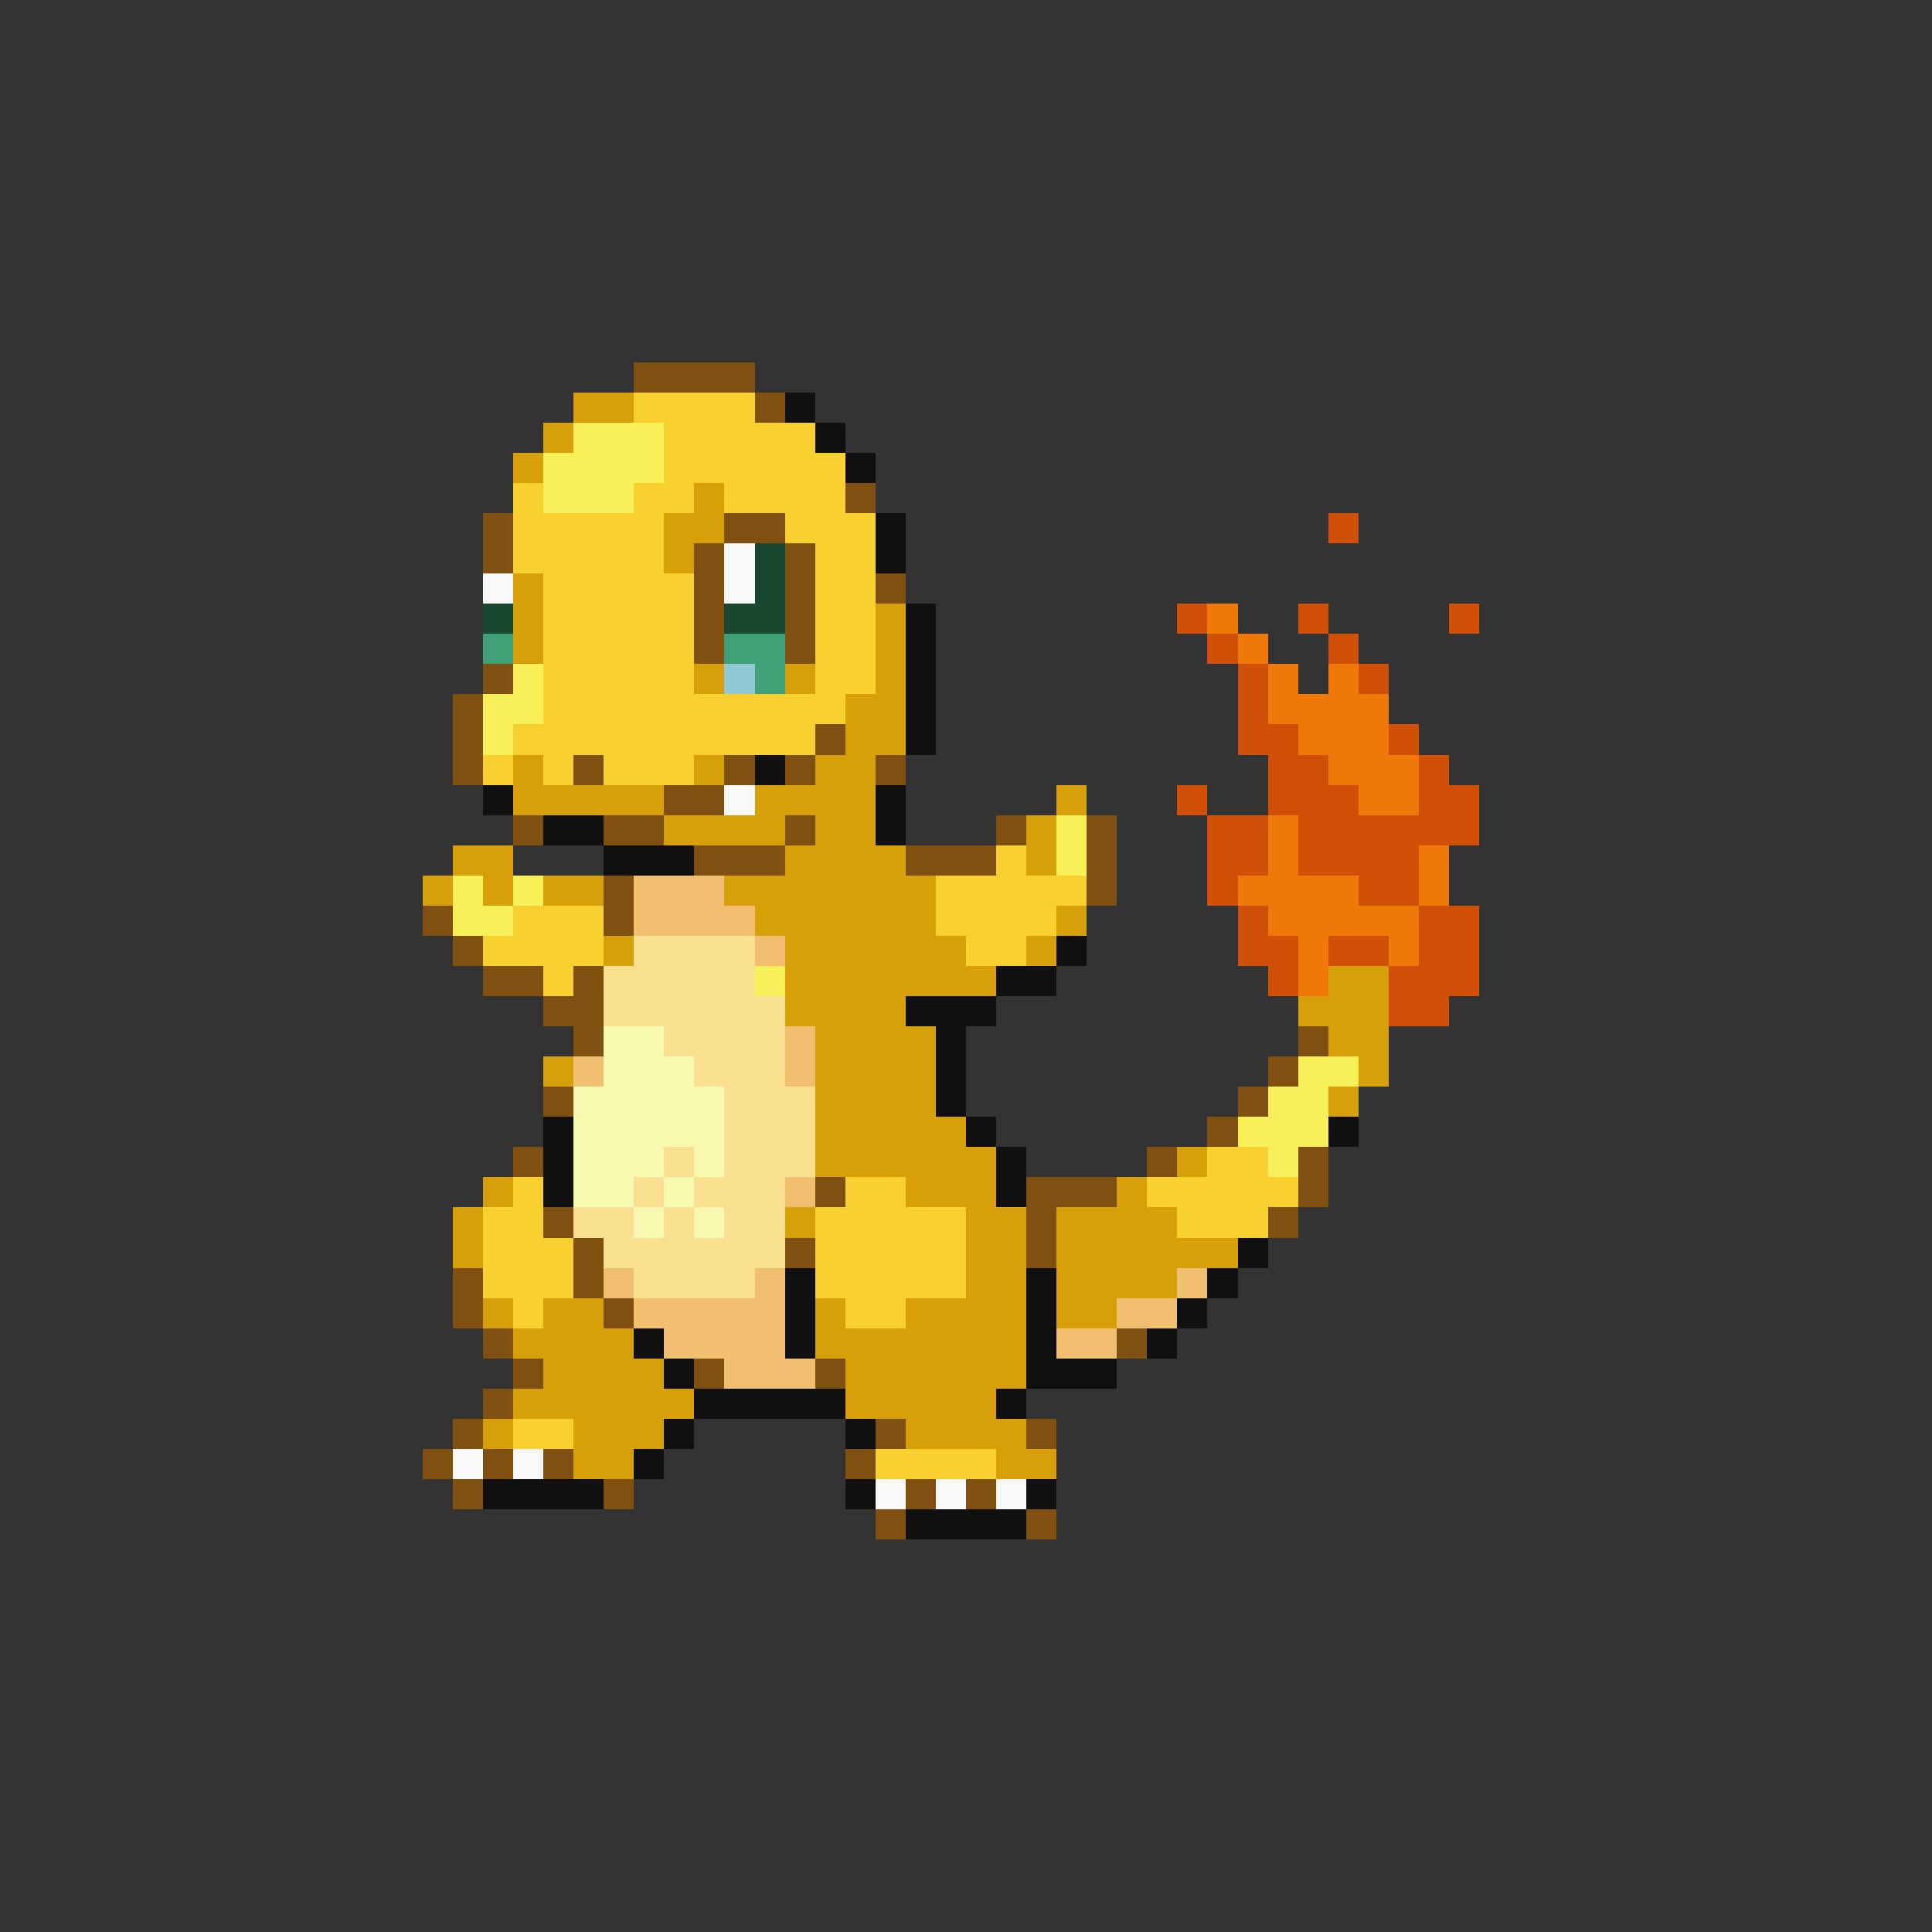 <svg xmlns="http://www.w3.org/2000/svg" viewBox="0 -0.5 64 64" shape-rendering="crispEdges">
<rect x="0" y="-0.5" width="64" height="64" fill="#333333" stroke="none"/>
<path stroke="#805010" d="M21 12h4M25 13h1M28 16h1M16 17h1M24 17h2M16 18h1M23 18h1M26 18h1M23 19h1M26 19h1M29 19h1M23 20h1M26 20h1M23 21h1M26 21h1M16 22h1M15 23h1M15 24h1M27 24h1M15 25h1M19 25h1M24 25h1M26 25h1M29 25h1M22 26h2M17 27h1M20 27h2M26 27h1M33 27h1M36 27h1M23 28h3M30 28h3M36 28h1M20 29h1M36 29h1M14 30h1M20 30h1M15 31h1M16 32h2M19 32h1M18 33h2M19 34h1M43 34h1M42 35h1M18 36h1M41 36h1M40 37h1M17 38h1M38 38h1M43 38h1M27 39h1M34 39h3M43 39h1M18 40h1M34 40h1M42 40h1M19 41h1M26 41h1M34 41h1M15 42h1M19 42h1M15 43h1M20 43h1M16 44h1M37 44h1M17 45h1M23 45h1M27 45h1M16 46h1M15 47h1M29 47h1M34 47h1M14 48h1M16 48h1M18 48h1M28 48h1M15 49h1M20 49h1M30 49h1M32 49h1M29 50h1M34 50h1" />
<path stroke="#d8a008" d="M19 13h2M18 14h1M17 15h1M23 16h1M22 17h2M22 18h1M17 19h1M17 20h1M29 20h1M17 21h1M29 21h1M23 22h1M26 22h1M29 22h1M28 23h2M28 24h2M17 25h1M23 25h1M27 25h2M17 26h5M25 26h4M35 26h1M22 27h4M27 27h2M34 27h1M15 28h2M26 28h4M34 28h1M14 29h1M16 29h1M18 29h2M24 29h7M25 30h6M35 30h1M20 31h1M26 31h6M34 31h1M26 32h7M44 32h2M26 33h4M43 33h3M27 34h4M44 34h2M18 35h1M27 35h4M45 35h1M27 36h4M44 36h1M27 37h5M27 38h6M39 38h1M16 39h1M30 39h3M37 39h1M15 40h1M26 40h1M32 40h2M35 40h4M15 41h1M32 41h2M35 41h6M32 42h2M35 42h4M16 43h1M18 43h2M27 43h1M30 43h4M35 43h2M17 44h4M27 44h7M18 45h4M28 45h6M17 46h6M28 46h5M16 47h1M19 47h3M30 47h4M19 48h2M33 48h2" />
<path stroke="#f8d030" d="M21 13h4M22 14h5M22 15h6M17 16h1M21 16h2M24 16h4M17 17h5M26 17h3M17 18h5M27 18h2M18 19h5M27 19h2M18 20h5M27 20h2M18 21h5M27 21h2M18 22h5M27 22h2M18 23h10M17 24h10M16 25h1M18 25h1M20 25h3M33 28h1M31 29h5M17 30h3M31 30h4M16 31h4M32 31h2M18 32h1M40 38h2M17 39h1M28 39h2M38 39h5M16 40h2M27 40h5M39 40h3M16 41h3M27 41h5M16 42h3M27 42h5M17 43h1M28 43h2M17 47h2M29 48h4" />
<path stroke="#101010" d="M26 13h1M27 14h1M28 15h1M29 17h1M29 18h1M30 20h1M30 21h1M30 22h1M30 23h1M30 24h1M25 25h1M16 26h1M29 26h1M18 27h2M29 27h1M20 28h3M35 31h1M33 32h2M30 33h3M31 34h1M31 35h1M31 36h1M18 37h1M32 37h1M44 37h1M18 38h1M33 38h1M18 39h1M33 39h1M41 41h1M26 42h1M34 42h1M40 42h1M26 43h1M34 43h1M39 43h1M21 44h1M26 44h1M34 44h1M38 44h1M22 45h1M34 45h3M23 46h5M33 46h1M22 47h1M28 47h1M21 48h1M16 49h4M28 49h1M34 49h1M30 50h4" />
<path stroke="#f8f058" d="M19 14h3M18 15h4M18 16h3M17 22h1M16 23h2M16 24h1M35 27h1M35 28h1M15 29h1M17 29h1M15 30h2M25 32h1M43 35h2M42 36h2M41 37h3M42 38h1" />
<path stroke="#d05008" d="M44 17h1M39 20h1M43 20h1M48 20h1M40 21h1M44 21h1M41 22h1M45 22h1M41 23h1M41 24h2M46 24h1M42 25h2M47 25h1M39 26h1M42 26h3M47 26h2M40 27h2M43 27h6M40 28h2M43 28h4M40 29h1M45 29h2M41 30h1M47 30h2M41 31h2M44 31h2M47 31h2M42 32h1M46 32h3M46 33h2" />
<path stroke="#f8f8f8" d="M24 18h1M16 19h1M24 19h1M24 26h1M15 48h1M17 48h1M29 49h1M31 49h1M33 49h1" />
<path stroke="#184830" d="M25 18h1M25 19h1M16 20h1M24 20h2" />
<path stroke="#f07808" d="M40 20h1M41 21h1M42 22h1M44 22h1M42 23h4M43 24h3M44 25h3M45 26h2M42 27h1M42 28h1M47 28h1M41 29h4M47 29h1M42 30h5M43 31h1M46 31h1M43 32h1" />
<path stroke="#40a078" d="M16 21h1M24 21h2M25 22h1" />
<path stroke="#90c8d8" d="M24 22h1" />
<path stroke="#f0c070" d="M21 29h3M21 30h4M25 31h1M26 34h1M19 35h1M26 35h1M26 39h1M20 42h1M25 42h1M39 42h1M21 43h5M37 43h2M22 44h4M35 44h2M24 45h3" />
<path stroke="#f8e090" d="M21 31h4M20 32h5M20 33h6M22 34h4M23 35h3M24 36h3M24 37h3M22 38h1M24 38h3M21 39h1M23 39h3M19 40h2M22 40h1M24 40h2M20 41h6M21 42h4" />
<path stroke="#f8f8b0" d="M20 34h2M20 35h3M19 36h5M19 37h5M19 38h3M23 38h1M19 39h2M22 39h1M21 40h1M23 40h1" />
</svg>
